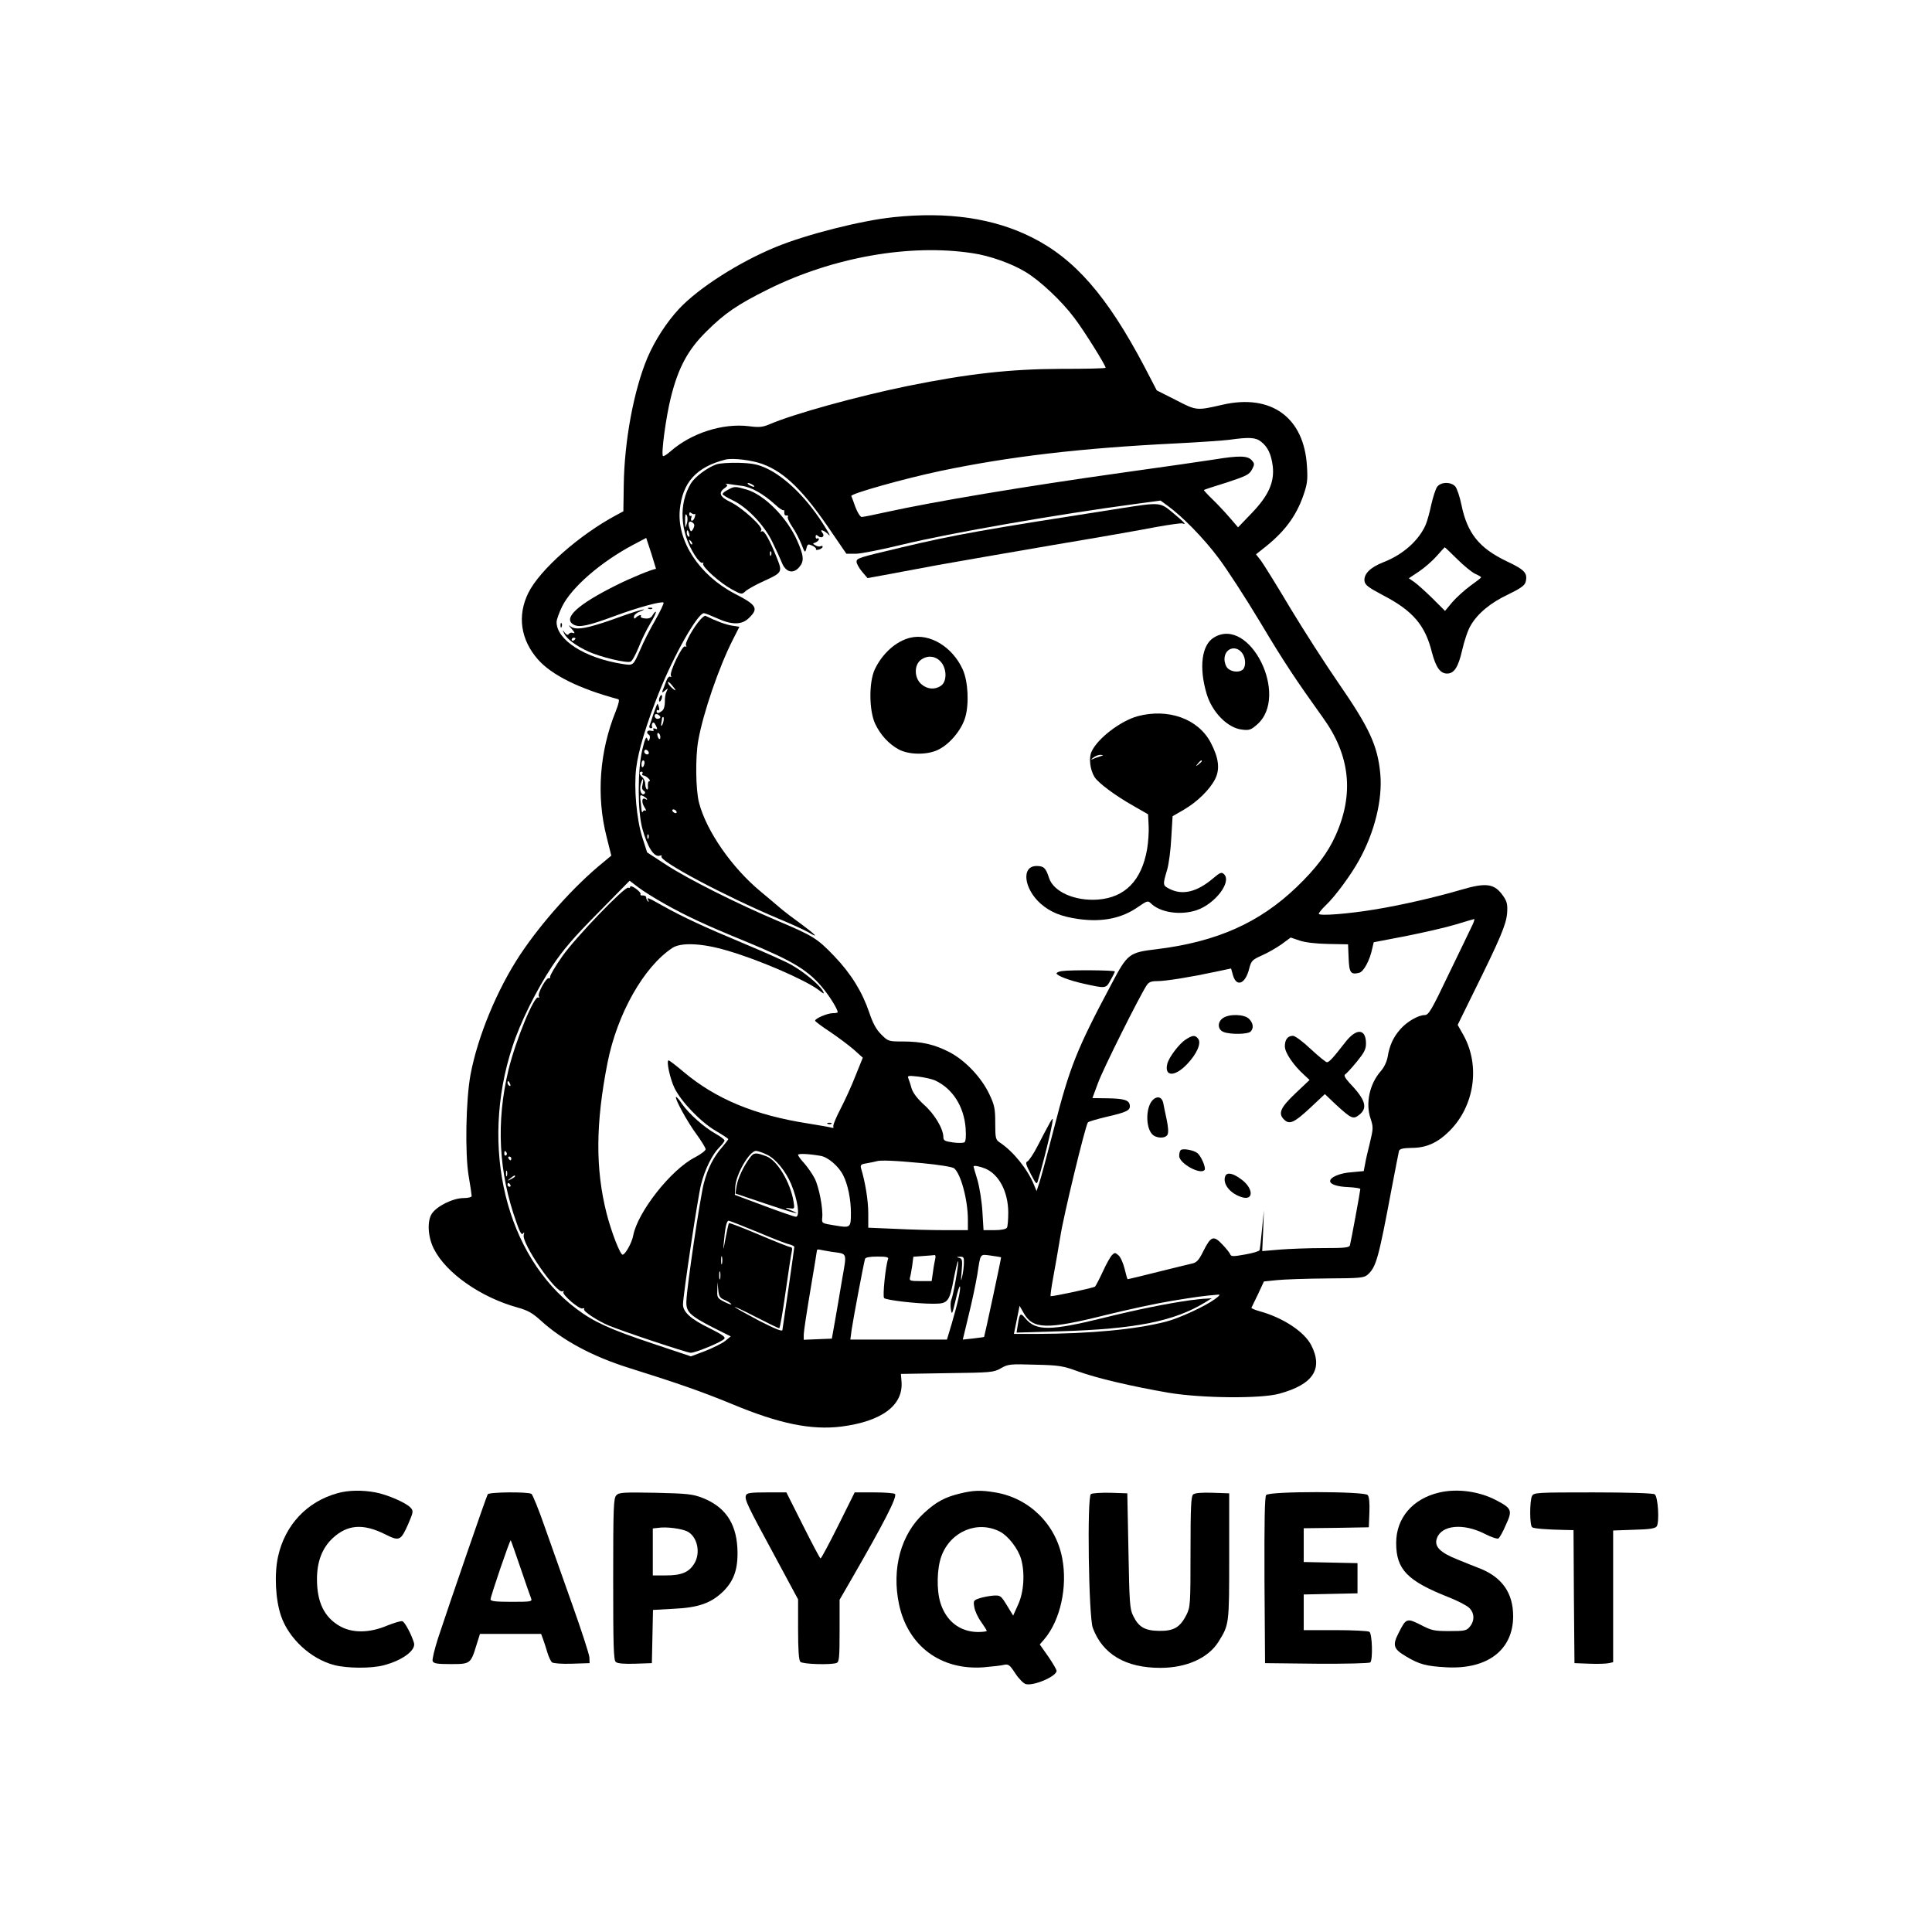 <?xml version="1.0" standalone="no"?>
<!DOCTYPE svg PUBLIC "-//W3C//DTD SVG 20010904//EN"
 "http://www.w3.org/TR/2001/REC-SVG-20010904/DTD/svg10.dtd">
<svg version="1.0" xmlns="http://www.w3.org/2000/svg"
 width="1024pt" height="1024pt" viewBox="0 0 1024 1024"
 preserveAspectRatio="xMidYMid meet">

<g transform="translate(0,1024) scale(0.1,-0.1)"
fill="#000000" stroke="none">
<path d="M4736 9089 c-172 -18 -464 -92 -626 -159 -196 -81 -408 -217 -511
-327 -66 -71 -128 -167 -167 -258 -73 -173 -123 -443 -126 -678 l-2 -137 -39
-21 c-196 -105 -405 -290 -465 -412 -59 -120 -41 -247 51 -352 73 -83 220
-156 426 -211 7 -2 3 -22 -13 -63 -87 -214 -104 -451 -49 -666 l25 -100 -42
-35 c-151 -122 -327 -318 -441 -490 -122 -184 -225 -433 -263 -635 -25 -134
-30 -419 -10 -538 9 -52 16 -100 16 -106 0 -6 -18 -11 -43 -11 -56 0 -143 -43
-169 -84 -25 -40 -20 -124 12 -186 65 -128 248 -256 443 -310 54 -15 79 -29
122 -68 116 -106 274 -191 468 -252 253 -79 393 -128 550 -193 247 -103 417
-138 577 -118 216 28 330 114 318 241 l-3 38 245 4 c234 3 247 4 285 26 38 22
49 23 180 19 128 -3 148 -6 230 -36 100 -36 283 -79 480 -113 175 -29 486 -32
585 -5 180 49 234 131 170 257 -37 72 -150 146 -273 180 -26 7 -46 16 -44 19
2 3 17 36 35 72 l31 67 68 7 c37 4 156 8 265 9 181 1 198 3 218 21 44 40 57
87 125 450 20 105 38 197 40 205 4 11 21 15 67 16 78 0 138 27 201 90 132 132
163 344 75 505 l-32 57 83 169 c144 291 174 363 179 423 3 45 0 61 -20 90 -46
67 -89 74 -224 34 -136 -40 -316 -81 -449 -103 -149 -25 -305 -37 -305 -24 0
5 16 25 36 44 51 48 136 164 178 241 82 148 124 320 112 455 -14 150 -56 243
-224 486 -65 94 -179 271 -252 392 -72 121 -143 235 -157 254 l-26 33 34 27
c114 88 177 171 217 285 21 61 24 83 19 156 -15 257 -189 384 -447 325 -139
-32 -138 -32 -248 25 l-101 51 -65 125 c-198 376 -370 573 -599 687 -202 101
-445 136 -731 106z m419 -191 c90 -13 208 -55 280 -99 77 -46 192 -154 260
-245 51 -67 165 -250 165 -263 0 -4 -107 -6 -238 -6 -269 -1 -492 -26 -812
-91 -264 -54 -605 -148 -732 -203 -35 -15 -55 -17 -108 -10 -140 17 -305 -36
-416 -133 -19 -17 -37 -28 -40 -25 -11 10 16 209 42 312 39 156 90 251 186
346 99 99 167 145 330 226 343 170 750 242 1083 191z m1529 -999 c36 -28 54
-67 62 -131 9 -84 -22 -154 -111 -247 l-73 -76 -43 50 c-24 28 -65 72 -92 98
-27 26 -48 49 -46 50 2 2 57 20 122 40 103 34 119 42 133 69 14 27 14 31 -2
49 -21 24 -68 25 -196 4 -51 -8 -271 -40 -488 -70 -527 -74 -997 -153 -1257
-210 -62 -14 -118 -25 -126 -25 -7 0 -22 23 -33 52 -10 29 -20 55 -22 59 -5
12 279 92 473 133 368 77 744 121 1250 146 121 6 247 15 280 19 107 15 140 13
169 -10z m-2641 -119 c118 -44 219 -144 367 -364 l76 -111 49 0 c28 0 138 22
245 48 261 63 826 161 1238 216 l133 18 37 -27 c79 -57 194 -175 270 -277 44
-58 144 -212 222 -342 124 -208 188 -304 332 -505 144 -199 166 -404 67 -624
-41 -92 -104 -175 -207 -274 -197 -189 -423 -290 -742 -329 -145 -17 -154 -24
-237 -181 -187 -351 -223 -442 -307 -770 -36 -139 -71 -271 -79 -292 l-13 -39
-14 34 c-33 81 -109 176 -180 223 -23 15 -25 22 -25 104 0 76 -4 95 -31 152
-42 89 -127 179 -211 223 -81 42 -148 57 -250 57 -74 0 -76 1 -113 38 -26 26
-44 59 -63 116 -37 109 -96 205 -185 298 -90 94 -112 108 -302 188 -219 93
-473 221 -587 295 l-103 67 -26 81 c-30 96 -45 260 -32 366 11 91 54 235 123
406 78 195 203 415 236 415 6 0 36 -12 67 -26 81 -37 133 -37 171 0 53 51 43
69 -76 130 -187 98 -305 278 -290 443 14 146 88 228 242 267 38 10 142 -3 198
-24z m-566 -555 c-21 -2 -136 -49 -211 -87 -207 -103 -285 -176 -225 -209 30
-16 76 -6 217 46 124 46 250 80 259 71 3 -3 -17 -45 -44 -93 -28 -48 -63 -117
-78 -153 -40 -90 -37 -88 -96 -79 -199 31 -349 127 -349 222 0 13 14 51 30 84
51 101 204 234 375 325 l70 37 27 -82 c14 -45 25 -82 25 -82z m43 -1774 c113
-64 219 -114 435 -202 254 -105 334 -154 415 -257 34 -43 70 -103 70 -117 0
-3 -12 -5 -26 -5 -28 0 -94 -28 -94 -40 0 -3 35 -30 78 -58 42 -28 99 -71 126
-94 l49 -44 -38 -94 c-20 -52 -57 -133 -81 -179 -24 -46 -41 -88 -37 -93 3 -6
-2 -8 -13 -4 -11 3 -64 12 -119 21 -284 44 -491 130 -662 274 -40 34 -76 61
-79 61 -14 0 7 -97 31 -147 36 -73 140 -181 219 -227 36 -21 66 -41 66 -43 0
-3 -13 -20 -29 -39 -49 -55 -80 -116 -101 -197 -20 -80 -89 -542 -92 -622 -3
-58 17 -77 141 -141 l94 -47 -29 -24 c-16 -13 -63 -36 -105 -53 l-77 -29 -203
68 c-223 74 -313 115 -404 184 -374 281 -514 857 -339 1390 41 127 127 300
211 427 60 89 114 152 244 283 l166 169 46 -35 c26 -20 87 -58 137 -86z m4282
-118 c-10 -21 -65 -136 -123 -255 -90 -189 -107 -218 -127 -218 -35 0 -95 -35
-130 -75 -37 -42 -57 -85 -67 -146 -5 -27 -19 -57 -38 -78 -58 -67 -80 -168
-53 -249 15 -45 15 -53 -3 -128 -11 -43 -23 -95 -26 -115 l-7 -36 -64 -6 c-61
-4 -114 -26 -114 -47 0 -17 38 -30 99 -32 34 -2 61 -6 61 -10 0 -10 -50 -281
-55 -298 -4 -13 -28 -15 -142 -15 -76 0 -180 -4 -230 -8 l-93 -8 5 108 4 108
-10 -100 c-5 -55 -11 -105 -13 -111 -2 -6 -37 -16 -77 -23 -61 -11 -74 -11
-78 0 -2 7 -21 31 -42 53 -47 50 -61 45 -102 -37 -21 -43 -34 -58 -55 -63 -15
-3 -98 -24 -184 -45 -86 -22 -159 -39 -161 -39 -2 0 -9 24 -16 54 -7 29 -21
62 -32 72 -18 16 -21 16 -35 2 -9 -9 -31 -48 -49 -88 -18 -39 -37 -75 -41 -79
-7 -7 -213 -51 -235 -51 -3 0 3 44 13 98 10 53 27 152 38 218 15 102 131 582
146 605 2 4 46 17 96 29 113 26 130 35 126 63 -4 27 -32 35 -125 36 l-73 1 30
81 c26 72 217 454 257 516 12 18 24 23 57 23 45 0 175 21 306 49 l85 18 10
-36 c19 -65 66 -46 86 35 11 42 16 47 67 70 30 13 77 40 104 59 l49 36 47 -16
c29 -10 87 -17 152 -18 l105 -2 3 -73 c3 -78 11 -89 56 -78 24 6 57 67 70 132
l7 30 172 33 c95 19 213 46 262 61 50 15 93 28 98 29 4 0 -1 -16 -11 -36z
m-2847 -819 c94 -43 154 -138 163 -253 3 -46 1 -71 -7 -76 -7 -3 -34 -4 -61 0
-42 6 -50 10 -50 28 0 44 -47 123 -103 172 -35 32 -58 63 -65 85 -5 19 -13 43
-17 53 -7 16 -2 17 51 11 33 -4 73 -13 89 -20z m-888 -395 c45 -22 97 -86 126
-154 36 -87 48 -175 25 -174 -7 0 -83 26 -168 58 l-155 58 2 42 c3 66 75 191
110 191 9 0 36 -9 60 -21z m281 -5 c40 -6 97 -55 121 -103 25 -48 41 -129 41
-199 0 -80 -2 -81 -85 -67 -69 11 -70 11 -67 41 5 48 -17 163 -40 208 -11 22
-36 58 -54 79 -19 20 -34 41 -34 46 0 8 54 6 118 -5z m541 -39 c85 -8 160 -20
168 -27 36 -30 73 -168 73 -273 l0 -55 -122 0 c-68 0 -187 3 -264 7 l-142 6 0
76 c0 66 -15 162 -38 238 -5 19 -1 23 33 28 21 4 43 8 48 10 21 7 96 4 244
-10z m334 -29 c72 -31 120 -122 121 -231 0 -38 -3 -76 -7 -82 -5 -8 -31 -13
-66 -13 l-58 0 -6 98 c-3 53 -15 128 -26 167 -12 38 -21 71 -21 72 0 8 34 1
63 -11z m-1210 -335 c78 -33 154 -63 170 -66 15 -4 27 -10 27 -14 0 -6 -55
-389 -63 -440 -1 -10 -37 5 -122 48 -66 35 -124 67 -130 73 -5 5 44 -17 109
-51 66 -34 122 -61 126 -61 4 0 19 87 34 194 15 107 30 204 33 215 3 13 1 21
-7 21 -7 0 -82 30 -167 66 -85 36 -157 64 -159 61 -3 -3 -11 -40 -19 -83 -11
-61 -13 -66 -9 -24 7 83 15 120 26 120 5 0 73 -27 151 -59z m397 -106 c83 -12
79 1 53 -148 -12 -72 -29 -172 -38 -222 l-16 -90 -75 -3 -74 -3 0 28 c0 15 16
120 35 233 19 113 35 209 35 213 0 5 8 6 18 3 9 -2 37 -7 62 -11z m-583 -62
c-3 -10 -5 -2 -5 17 0 19 2 27 5 18 2 -10 2 -26 0 -35z m1130 25 c-3 -13 -9
-44 -12 -70 l-7 -48 -60 0 c-52 0 -59 2 -55 18 3 9 8 38 12 64 l6 47 52 4 c29
2 56 4 61 5 4 1 6 -8 3 -20z m349 8 c2 -1 -88 -420 -90 -422 0 -1 -26 -4 -57
-8 l-56 -6 32 133 c18 73 38 169 45 212 18 115 12 108 73 100 28 -4 53 -8 53
-9z m-599 -9 c-13 -35 -30 -198 -21 -207 11 -11 171 -30 261 -30 78 0 85 9
109 136 10 51 20 92 22 89 6 -5 -26 -184 -36 -205 -4 -8 -5 -31 -2 -50 5 -31
7 -27 25 49 10 46 21 79 23 72 5 -14 -12 -89 -44 -198 l-25 -83 -256 0 -256 0
7 53 c8 55 64 353 71 375 3 8 26 12 66 12 46 0 60 -3 56 -13z m402 -19 c0 -18
-4 -51 -9 -73 -7 -32 -8 -26 -3 27 5 59 3 67 -13 71 -16 4 -15 5 4 6 19 1 22
-4 21 -31z m-1292 -85 c-3 -10 -5 -2 -5 17 0 19 2 27 5 18 2 -10 2 -26 0 -35z
m24 -113 c16 -7 32 -17 35 -22 3 -5 -12 0 -35 11 -39 20 -41 24 -39 64 l1 42
4 -42 c3 -34 9 -43 34 -53z m2599 5 c-53 -39 -190 -102 -260 -120 -164 -42
-402 -64 -686 -65 l-120 0 15 74 15 75 21 -37 c49 -88 122 -90 435 -12 113 28
270 62 350 75 128 21 170 27 244 33 15 2 12 -4 -14 -23z"/>
<path d="M3795 7778 c-49 -18 -112 -66 -133 -100 -66 -109 -58 -257 20 -380
17 -27 35 -45 41 -41 5 3 7 1 4 -4 -9 -15 88 -102 152 -137 52 -28 53 -28 74
-8 12 10 55 34 95 52 97 44 99 48 72 117 -40 101 -70 154 -82 147 -7 -5 -8 -3
-3 6 11 17 -102 120 -165 150 -55 26 -64 49 -29 73 15 11 17 16 7 21 -7 3 -2
3 12 1 14 -2 46 -7 71 -10 50 -6 114 -42 177 -99 21 -20 41 -33 45 -30 3 3 4
-3 4 -13 -1 -10 4 -17 11 -15 8 1 11 -2 8 -7 -4 -5 7 -29 23 -53 17 -24 38
-66 49 -93 18 -46 19 -47 26 -22 6 24 9 25 31 15 13 -6 22 -14 20 -19 -3 -4 4
-5 15 -2 11 3 20 10 20 15 0 5 -4 6 -10 3 -5 -3 -18 -2 -27 4 -17 9 -17 10 0
16 9 4 17 11 17 17 0 5 -4 7 -8 4 -5 -3 -9 1 -9 9 0 11 4 12 13 4 19 -16 38
-1 23 17 -19 24 11 13 34 -11 10 -11 2 7 -19 40 -90 147 -208 265 -314 314
-44 20 -74 26 -145 28 -50 1 -103 -2 -120 -9z m195 -108 c8 -5 11 -10 5 -10
-5 0 -17 5 -25 10 -8 5 -10 10 -5 10 6 0 17 -5 25 -10z m-307 -154 c3 3 3 -3
0 -15 -3 -12 -10 -21 -15 -21 -6 0 -7 7 -4 16 3 8 2 13 -2 10 -5 -3 -9 1 -9 9
0 10 4 12 12 5 7 -5 14 -7 18 -4z m-43 -52 c-8 -27 -8 -26 -9 16 0 32 2 40 9
29 5 -9 6 -28 0 -45z m40 -8 c0 -6 -4 -17 -9 -24 -7 -11 -10 -10 -15 3 -11 29
-7 45 9 39 8 -4 15 -11 15 -18z m-27 -46 c3 -11 1 -18 -4 -14 -5 3 -9 12 -9
20 0 20 7 17 13 -6z m15 -55 c-3 -3 -9 2 -12 12 -6 14 -5 15 5 6 7 -7 10 -15
7 -18z m419 -57 c-3 -8 -6 -5 -6 6 -1 11 2 17 5 13 3 -3 4 -12 1 -19z"/>
<path d="M3858 7644 c-16 -8 -28 -18 -28 -23 0 -4 23 -18 52 -32 77 -36 168
-131 211 -220 20 -41 43 -91 51 -111 20 -51 60 -62 92 -24 27 31 25 60 -11
141 -54 122 -173 242 -267 270 -62 18 -66 18 -100 -1z"/>
<path d="M5935 7545 c-725 -113 -869 -138 -1155 -206 -232 -55 -240 -57 -240
-77 0 -9 13 -33 29 -52 l29 -34 88 16 c49 9 177 33 284 53 107 19 382 67 610
106 228 38 473 81 544 95 72 13 136 22 143 20 24 -10 13 3 -48 54 -71 59 -66
59 -284 25z"/>
<path d="M3713 6957 c-36 -39 -85 -126 -77 -138 4 -8 3 -9 -5 -5 -14 9 -85
-139 -75 -156 4 -6 3 -8 -3 -5 -6 4 -15 -5 -21 -21 -5 -15 -14 -36 -18 -47 -7
-18 -6 -19 11 -5 17 14 17 14 8 -5 -6 -11 -10 -36 -9 -55 0 -20 -5 -40 -14
-47 -19 -15 -30 -16 -30 -2 0 5 4 8 9 5 5 -4 7 3 4 14 -3 11 -7 20 -8 20 -2 0
-11 -24 -21 -52 -9 -29 -19 -59 -22 -65 -2 -7 1 -13 8 -13 6 0 9 4 6 8 -2 4
-2 13 2 19 5 7 11 3 18 -12 10 -20 9 -22 -4 -17 -9 3 -13 1 -9 -5 5 -7 0 -9
-13 -6 -20 5 -28 -11 -10 -22 5 -3 6 -13 3 -22 -6 -15 -7 -14 -13 3 -5 13 -13
-5 -26 -61 -25 -107 -25 -322 0 -415 28 -102 63 -156 94 -145 7 3 11 1 8 -4
-15 -24 335 -210 622 -331 68 -28 139 -61 158 -72 57 -34 38 -13 -38 43 -40
29 -89 66 -109 83 -20 17 -68 58 -108 91 -151 125 -287 320 -326 470 -18 69
-20 243 -4 331 26 145 109 388 184 535 l34 67 -40 6 c-32 5 -86 25 -140 52 -3
2 -15 -7 -26 -19z m-133 -375 c0 -3 -9 3 -20 13 -11 10 -20 23 -20 28 0 6 9 0
20 -13 11 -13 20 -25 20 -28z m-80 -143 c0 -5 -7 -9 -15 -9 -8 0 -15 7 -15 15
0 9 6 12 15 9 8 -4 15 -10 15 -15z m17 -19 c-2 -11 -6 -22 -9 -26 -4 -3 -5 2
-3 13 2 10 4 21 4 26 1 4 3 7 6 7 3 0 4 -9 2 -20z m-17 -87 c0 -19 -13 -9 -16
12 -1 8 2 13 7 9 5 -3 9 -12 9 -21z m-63 -89 c-9 -9 -28 6 -21 18 4 6 10 6 17
-1 6 -6 8 -13 4 -17z m-21 -49 c-4 -24 -16 -30 -16 -7 0 12 4 22 9 22 5 0 8
-7 7 -15z m-11 -55 c-3 -5 -1 -10 5 -10 6 0 18 -7 26 -15 9 -8 11 -15 6 -15
-6 0 -9 -11 -8 -25 2 -13 -1 -22 -5 -19 -5 3 -9 16 -9 28 0 13 -7 29 -15 36
-17 14 -20 30 -4 30 5 0 7 -4 4 -10z m1 -57 c-5 -17 -3 -29 6 -34 7 -4 9 -11
5 -15 -15 -15 -29 14 -22 45 4 17 9 31 12 31 3 0 2 -12 -1 -27z m24 -79 c0 -3
-4 -3 -9 1 -19 11 -22 -16 -6 -42 9 -14 12 -23 7 -19 -6 3 -13 0 -15 -6 -3 -7
-6 -2 -7 12 -1 14 -4 37 -6 53 -2 24 -1 26 17 17 10 -6 19 -13 19 -16z m155
-64 c3 -5 2 -10 -4 -10 -5 0 -13 5 -16 10 -3 6 -2 10 4 10 5 0 13 -4 16 -10z
m-148 -142 c-3 -8 -6 -5 -6 6 -1 11 2 17 5 13 3 -3 4 -12 1 -19z"/>
<path d="M6434 6861 c-65 -39 -80 -158 -39 -297 29 -99 112 -183 188 -191 39
-5 48 -1 80 27 173 151 -39 577 -229 461z m151 -84 c18 -26 19 -69 3 -85 -17
-17 -58 -15 -80 5 -10 9 -18 30 -18 49 0 59 62 78 95 31z"/>
<path d="M4825 6860 c-76 -18 -149 -84 -189 -169 -31 -68 -30 -216 2 -286 28
-60 73 -109 127 -138 56 -29 155 -29 211 1 61 31 121 105 140 170 21 72 15
190 -13 253 -54 120 -175 194 -278 169z m160 -126 c34 -36 35 -106 3 -128 -32
-23 -73 -20 -105 8 -37 32 -39 99 -4 127 34 27 77 24 106 -7z"/>
<path d="M3496 6544 c-4 -9 -4 -19 -1 -22 2 -3 7 3 11 12 4 9 4 19 1 22 -2 3
-7 -3 -11 -12z"/>
<path d="M6030 6444 c-92 -25 -215 -120 -245 -189 -15 -34 -7 -96 16 -133 19
-31 107 -97 204 -152 l80 -46 3 -60 c2 -32 -2 -88 -8 -124 -29 -167 -117 -257
-261 -268 -123 -9 -236 42 -259 115 -17 53 -28 63 -66 63 -82 0 -68 -120 22
-200 52 -45 108 -68 200 -81 128 -18 232 4 319 66 44 30 49 32 64 18 49 -50
158 -66 244 -37 97 33 186 149 145 190 -13 13 -20 11 -59 -22 -85 -72 -161
-90 -229 -56 -38 19 -38 21 -14 102 9 30 19 106 22 169 l7 115 59 34 c72 42
137 106 166 162 27 53 20 112 -23 194 -66 126 -225 183 -387 140z m-202 -214
c-14 -4 -32 -11 -40 -15 -7 -3 -4 1 6 9 11 9 29 16 40 15 17 -1 16 -2 -6 -9z
m542 -24 c0 -2 -8 -10 -17 -17 -16 -13 -17 -12 -4 4 13 16 21 21 21 13z"/>
<path d="M5628 5093 c-16 -2 -28 -8 -28 -12 0 -12 68 -38 145 -55 117 -26 117
-26 141 19 13 22 23 43 23 46 1 7 -237 9 -281 2z"/>
<path d="M5558 4277 c-10 -17 -36 -67 -58 -110 -22 -43 -47 -80 -55 -83 -11
-5 -7 -18 18 -66 28 -54 32 -58 38 -37 41 139 85 329 78 329 -2 0 -12 -15 -21
-33z"/>
<path d="M3438 7013 c7 -3 16 -2 19 1 4 3 -2 6 -13 5 -11 0 -14 -3 -6 -6z"/>
<path d="M3310 6979 c-198 -72 -259 -84 -290 -56 -8 6 -4 -1 10 -16 16 -19 19
-26 8 -22 -9 4 -19 1 -23 -5 -5 -8 -12 -5 -22 7 -13 17 -13 16 -3 -4 14 -30
64 -67 130 -97 61 -28 201 -62 222 -53 8 2 27 37 43 76 15 39 43 96 62 127 19
31 32 59 29 61 -2 3 -9 -5 -16 -16 -8 -15 -19 -21 -40 -19 -16 1 -26 6 -24 10
8 12 -11 9 -24 -4 -9 -9 -12 -9 -12 3 0 8 12 20 28 26 62 25 1 10 -78 -18z
m-260 -123 c0 -3 -4 -8 -10 -11 -5 -3 -10 -1 -10 4 0 6 5 11 10 11 6 0 10 -2
10 -4z"/>
<path d="M2971 6924 c0 -11 3 -14 6 -6 3 7 2 16 -1 19 -3 4 -6 -2 -5 -13z"/>
<path d="M3340 5540 c0 -6 -4 -8 -10 -5 -16 10 -280 -264 -350 -364 -36 -51
-64 -99 -64 -107 1 -7 -2 -11 -7 -9 -12 8 -62 -82 -53 -96 4 -7 3 -9 -3 -6
-21 13 -120 -227 -158 -384 -66 -275 -53 -543 42 -807 18 -53 28 -70 35 -60 7
9 8 7 4 -7 -13 -45 176 -317 206 -299 6 4 8 2 4 -4 -8 -13 85 -94 102 -87 7 3
11 1 8 -4 -7 -10 70 -61 129 -86 74 -31 416 -145 436 -145 26 0 164 57 178 74
8 9 -12 23 -80 57 -97 47 -139 85 -139 125 0 46 79 573 96 637 20 80 60 159
95 194 16 16 29 33 29 38 0 6 -22 22 -49 37 -61 35 -139 104 -176 157 -15 23
-30 39 -32 37 -8 -8 60 -132 108 -197 27 -37 49 -73 49 -80 0 -8 -26 -27 -58
-44 -125 -64 -302 -288 -326 -414 -6 -36 -42 -101 -56 -101 -13 0 -59 118 -85
219 -60 237 -58 479 5 798 51 259 192 509 344 609 46 30 157 25 286 -13 168
-48 415 -155 489 -210 29 -23 32 -23 22 -5 -17 32 -100 101 -168 139 -34 19
-147 69 -250 112 -209 87 -327 142 -432 201 -76 43 -86 47 -75 28 4 -8 3 -10
-2 -5 -5 5 -9 14 -9 20 0 7 -8 11 -18 11 -9 -1 -15 2 -12 6 3 5 -8 18 -25 30
-16 12 -30 16 -30 10z m-636 -1046 c3 -8 2 -12 -4 -9 -6 3 -10 10 -10 16 0 14
7 11 14 -7z m-19 -363 c3 -5 2 -12 -3 -15 -5 -3 -9 1 -9 9 0 17 3 19 12 6z
m25 -31 c0 -5 -2 -10 -4 -10 -3 0 -8 5 -11 10 -3 6 -1 10 4 10 6 0 11 -4 11
-10z m-23 -92 c-3 -7 -5 -2 -5 12 0 14 2 19 5 13 2 -7 2 -19 0 -25z m43 -3 c0
-2 -10 -9 -22 -15 -22 -11 -22 -10 -4 4 21 17 26 19 26 11z m-25 -45 c3 -5 1
-10 -4 -10 -6 0 -11 5 -11 10 0 6 2 10 4 10 3 0 8 -4 11 -10z"/>
<path d="M4388 4283 c7 -3 16 -2 19 1 4 3 -2 6 -13 5 -11 0 -14 -3 -6 -6z"/>
<path d="M6482 4844 c-31 -21 -29 -62 4 -74 36 -14 128 -12 142 2 18 18 15 45
-8 68 -25 25 -105 27 -138 4z"/>
<path d="M7132 4718 c-67 -86 -87 -108 -99 -108 -6 0 -45 32 -86 70 -41 39
-83 70 -94 70 -28 0 -43 -20 -43 -56 0 -33 45 -100 104 -153 l27 -25 -76 -72
c-79 -75 -92 -106 -59 -138 28 -28 53 -17 135 59 l81 76 59 -56 c82 -75 91
-79 123 -54 47 37 34 80 -52 170 -22 24 -30 39 -23 44 6 3 34 33 61 66 40 49
50 67 50 98 0 79 -50 83 -108 9z"/>
<path d="M6284 4730 c-34 -22 -88 -93 -97 -128 -17 -69 39 -71 104 -3 53 55
78 113 59 136 -16 20 -29 19 -66 -5z"/>
<path d="M6110 4410 c-37 -37 -39 -142 -4 -181 21 -23 70 -25 82 -3 6 11 4 41
-5 83 -8 36 -16 76 -18 87 -7 30 -32 37 -55 14z"/>
<path d="M6258 4144 c-5 -4 -8 -18 -8 -31 0 -40 116 -103 135 -73 7 12 -18 71
-38 88 -19 16 -79 27 -89 16z"/>
<path d="M6494 4006 c-16 -42 29 -96 94 -113 59 -14 53 52 -10 97 -44 33 -75
38 -84 16z"/>
<path d="M3974 4103 c-34 -46 -63 -108 -70 -150 l-6 -39 154 -52 c144 -49 216
-68 138 -36 -32 13 -33 14 -6 10 28 -4 28 -3 22 35 -16 101 -86 218 -143 240
-58 22 -68 21 -89 -8z"/>
<path d="M6305 3348 c-120 -17 -284 -50 -460 -94 -277 -68 -354 -69 -409 -3
-28 33 -31 31 -41 -30 l-7 -44 233 7 c399 12 603 53 768 154 l34 21 -29 -2
c-16 0 -56 -5 -89 -9z"/>
<path d="M7616 7658 c-8 -13 -21 -54 -30 -93 -8 -38 -21 -86 -29 -105 -36 -84
-121 -160 -225 -200 -69 -27 -104 -62 -100 -99 3 -22 19 -34 102 -78 155 -81
220 -158 255 -299 21 -80 44 -114 81 -114 37 0 59 33 80 125 11 49 31 108 45
130 37 64 106 121 200 165 64 31 86 47 91 65 12 47 -4 65 -100 110 -146 70
-209 148 -240 299 -9 44 -24 88 -33 98 -24 26 -79 24 -97 -4z m107 -381 c35
-35 78 -70 95 -78 18 -8 32 -16 32 -19 0 -3 -26 -23 -57 -45 -30 -22 -73 -61
-95 -86 l-39 -47 -67 67 c-37 36 -80 75 -96 86 l-29 20 54 36 c30 20 72 57 94
82 22 25 41 46 42 46 2 1 31 -28 66 -62z"/>
<path d="M1790 2326 c-162 -44 -279 -168 -316 -335 -21 -94 -14 -231 16 -317
41 -119 158 -227 281 -259 68 -18 198 -19 264 -1 99 26 171 80 159 119 -14 46
-48 109 -61 114 -7 3 -43 -8 -81 -23 -94 -40 -187 -41 -254 -1 -80 47 -118
126 -118 247 0 94 28 166 84 218 78 72 161 78 277 20 76 -38 83 -35 123 55 27
64 28 68 12 86 -23 26 -123 69 -186 81 -69 13 -144 12 -200 -4z"/>
<path d="M5088 2324 c-79 -19 -126 -44 -190 -103 -123 -112 -173 -295 -133
-484 47 -221 221 -351 449 -334 44 4 93 9 107 13 24 5 31 0 60 -45 19 -29 44
-54 56 -57 42 -11 163 41 163 70 0 7 -20 41 -44 76 l-45 64 25 29 c84 100 123
276 94 428 -34 181 -176 320 -356 349 -76 13 -116 11 -186 -6z m212 -202 c44
-23 96 -90 112 -145 21 -73 15 -176 -16 -242 l-26 -58 -33 54 c-32 52 -34 54
-72 52 -22 -2 -55 -8 -73 -14 -32 -11 -34 -13 -28 -47 3 -20 19 -55 36 -78 16
-23 30 -45 30 -48 0 -3 -21 -6 -47 -6 -96 1 -169 58 -199 156 -21 69 -18 183
6 247 49 131 191 190 310 129z"/>
<path d="M7627 2329 c-140 -33 -227 -135 -227 -267 0 -141 59 -201 279 -288
46 -18 94 -43 107 -55 29 -27 31 -68 5 -100 -18 -22 -27 -24 -109 -24 -81 0
-95 3 -152 33 -73 37 -78 35 -116 -41 -35 -67 -29 -86 36 -125 73 -44 109 -53
216 -59 218 -12 354 92 354 271 0 122 -58 205 -174 252 -23 9 -77 30 -120 48
-94 37 -126 70 -110 113 24 70 140 81 252 24 35 -18 68 -29 74 -25 6 4 24 35
39 71 36 77 32 88 -48 130 -92 49 -209 65 -306 42z"/>
<path d="M2585 2320 c-7 -11 -204 -583 -263 -762 -19 -59 -32 -114 -29 -122 5
-13 24 -16 96 -16 104 0 106 1 137 103 l18 57 162 0 162 0 10 -27 c6 -16 16
-47 23 -71 7 -23 18 -47 25 -53 7 -5 52 -9 105 -7 l94 3 -1 30 c-1 17 -41 140
-89 275 -48 135 -114 321 -147 415 -32 93 -65 173 -71 177 -18 12 -225 10
-232 -2z m174 -391 c27 -79 52 -152 56 -161 7 -17 -2 -18 -104 -18 -82 0 -111
3 -111 13 0 16 103 318 107 313 2 -2 25 -68 52 -147z"/>
<path d="M3267 2315 c-15 -15 -17 -59 -17 -444 0 -355 2 -431 14 -440 9 -8 46
-11 103 -9 l88 3 3 141 3 141 107 6 c135 6 201 30 266 93 59 59 80 125 74 233
-8 131 -67 216 -185 262 -52 20 -79 23 -249 27 -168 3 -193 2 -207 -13z m376
-192 c53 -27 72 -113 37 -170 -28 -46 -67 -63 -150 -63 l-70 0 0 124 0 125 28
3 c44 7 125 -4 155 -19z"/>
<path d="M3954 2315 c-9 -22 7 -54 149 -316 l127 -236 0 -159 c0 -111 4 -164
12 -172 13 -13 163 -17 192 -6 14 5 16 30 16 171 l0 164 59 102 c176 305 246
441 235 458 -3 5 -52 9 -110 9 l-104 0 -87 -175 c-48 -96 -90 -175 -94 -175
-3 0 -45 79 -93 175 l-88 175 -104 0 c-84 0 -106 -3 -110 -15z"/>
<path d="M5782 2321 c-21 -13 -12 -650 10 -709 52 -140 174 -212 358 -212 139
0 254 52 308 138 57 92 57 90 57 452 l0 335 -88 3 c-57 2 -94 -1 -103 -9 -11
-9 -14 -65 -14 -303 0 -283 -1 -293 -22 -336 -34 -66 -67 -85 -144 -84 -76 1
-109 20 -138 80 -18 35 -20 70 -25 344 l-6 305 -90 3 c-49 1 -96 -2 -103 -7z"/>
<path d="M6711 2316 c-8 -9 -10 -136 -9 -452 l3 -439 274 -3 c151 -1 279 2
284 7 14 14 10 153 -5 162 -7 5 -88 9 -180 9 l-168 0 0 95 0 94 143 3 142 3 0
80 0 80 -142 3 -143 3 0 89 0 90 173 2 172 3 3 78 c2 50 -1 84 -9 93 -17 20
-521 21 -538 0z"/>
<path d="M8120 2311 c-13 -26 -13 -158 1 -166 10 -7 77 -12 171 -14 l48 -1 2
-352 3 -353 80 -3 c44 -2 90 0 102 3 l23 5 0 349 0 349 110 4 c85 2 113 7 121
18 15 23 7 159 -11 170 -9 6 -151 10 -327 10 -299 0 -313 -1 -323 -19z"/>
</g>
</svg>
